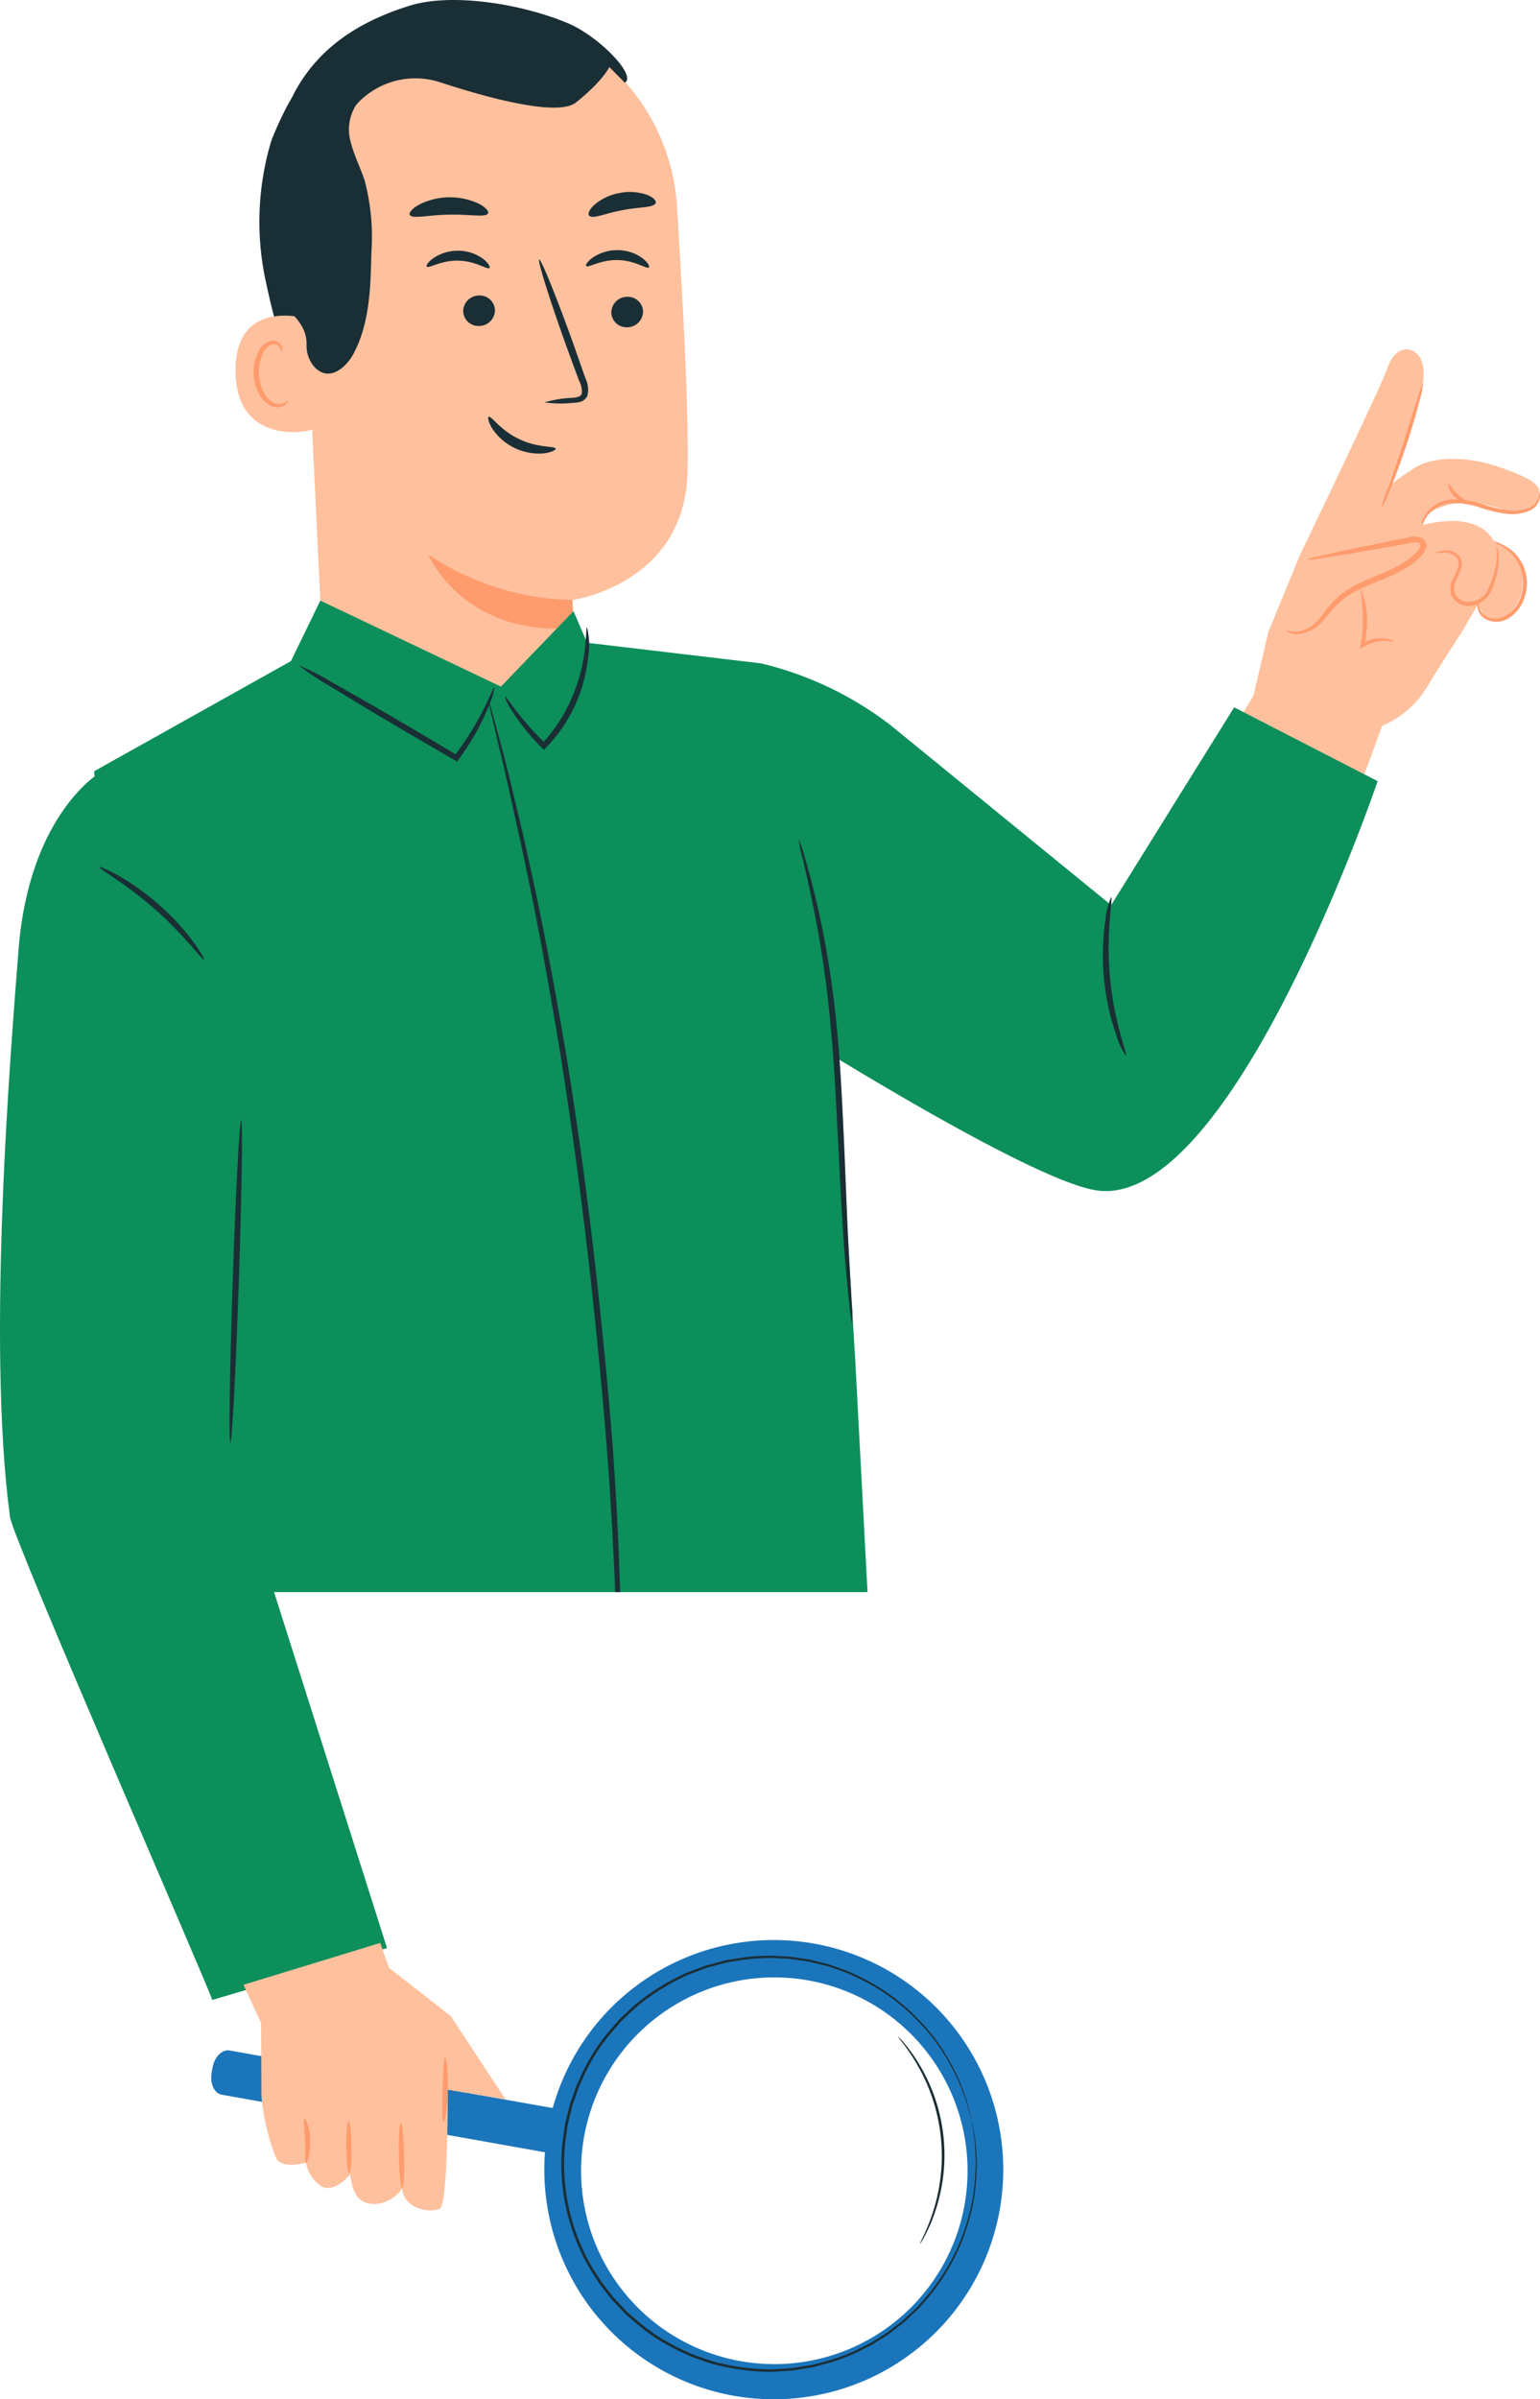<svg id="Personaje" xmlns="http://www.w3.org/2000/svg" xmlns:xlink="http://www.w3.org/1999/xlink" width="195.812" height="304.857" viewBox="0 0 195.812 304.857">
  <defs>
    <clipPath id="clip-path">
      <rect id="Rectángulo_99" data-name="Rectángulo 99" width="195.812" height="304.857" fill="none"/>
    </clipPath>
  </defs>
  <path id="Trazado_220" data-name="Trazado 220" d="M18.858,166.815l-.886,8.844h88.405l-1.563-29.551-3.527-58.087-8.45-30.379L66.308,54.506l-31.6,1.928L8.033,71.356l4.391,46.618Z" transform="translate(3.928 26.651)" fill="#0c8f5a"/>
  <path id="Trazado_221" data-name="Trazado 221" d="M95.175,90.881l21.486-35.79,13.722,6.968-14.706,40.163Z" transform="translate(46.537 26.937)" fill="#ffc09d"/>
  <g id="Grupo_57" data-name="Grupo 57">
    <g id="Grupo_56" data-name="Grupo 56" clip-path="url(#clip-path)">
      <path id="Trazado_222" data-name="Trazado 222" d="M129.132,72.729c2.031-3.356,4.445-7.02,4.445-7.02l1.971-3.37a4.481,4.481,0,0,1,.451.642,2.908,2.908,0,0,0,.95,1.114,2.328,2.328,0,0,0,2.565-.627,5.7,5.7,0,0,0,1.7-5.368,5.622,5.622,0,0,0-3.633-4,4.153,4.153,0,0,0-1.032-1.231c-2.85-2.3-7.936-.719-7.936-.719l.526-1.275s3.029-3.009,9.733-.676a4.361,4.361,0,0,0,3.1-.046,2.223,2.223,0,0,0,1.359-1.318c.527-1.645-.5-2.439-4.668-3.95s-8.694-1.595-11.185.042a29.788,29.788,0,0,0-3.361,2.439s4.066-11.775,4.293-12.531c.658-2.186.231-4.3-1.185-4.875-.908-.365-2.329-.155-3.173,2.366-.73,2.181-11.06,23.6-11.06,23.6l-4.014,9.742-2.006,8.57,12.5,5.677,3.145-1.961a12.185,12.185,0,0,0,6.513-5.228" transform="translate(52.308 14.582)" fill="#ffc09d"/>
      <path id="Trazado_223" data-name="Trazado 223" d="M109.813,57.567c1.123.744,2.7.253,3.734-.622s1.748-2.076,2.72-3.023c2.9-2.835,7.7-3.072,10.469-6.041.386-.414.733-1.044.411-1.505-.3-.426-.937-.375-1.45-.277l-13.2,2.512" transform="translate(53.694 22.507)" fill="#ffc09d"/>
      <path id="Trazado_224" data-name="Trazado 224" d="M112.5,48.733a5.468,5.468,0,0,1,1.4-.417c.911-.22,2.233-.514,3.87-.859l5.758-1.178,1.665-.331a2.662,2.662,0,0,1,2.01.08,1.115,1.115,0,0,1,.411,1.191,2.319,2.319,0,0,1-.529.965,9,9,0,0,1-1.5,1.294c-2.213,1.495-4.623,2.1-6.551,3.09a10.263,10.263,0,0,0-2.522,1.683c-.688.648-1.23,1.389-1.8,2.021a4.76,4.76,0,0,1-3.515,1.927c-1.01-.024-1.415-.5-1.382-.508a3.956,3.956,0,0,0,1.373.211,4.609,4.609,0,0,0,3.115-1.98c.527-.628,1.045-1.4,1.77-2.123a10.51,10.51,0,0,1,2.646-1.855c1.994-1.056,4.394-1.7,6.435-3.09a8.366,8.366,0,0,0,1.361-1.163c.374-.417.511-.917.247-1.056-.264-.2-.87-.083-1.434.028l-1.671.305-5.786,1.017c-1.65.28-2.987.491-3.914.622a5.378,5.378,0,0,1-1.453.125" transform="translate(53.693 22.385)" fill="#ff9b6c"/>
      <path id="Trazado_225" data-name="Trazado 225" d="M121.4,46.179a5.546,5.546,0,0,1,1.54-2.018,4.3,4.3,0,0,1,2.555-.817,10.966,10.966,0,0,1,3.346.585,17.5,17.5,0,0,0,3.434.8,5.655,5.655,0,0,0,2.9-.426,2.207,2.207,0,0,0,1.252-1.526,1.264,1.264,0,0,0,0-.721c-.048,0-.048.255-.18.672a2.091,2.091,0,0,1-1.214,1.261,5.63,5.63,0,0,1-2.7.289,19.293,19.293,0,0,1-3.337-.822,10.62,10.62,0,0,0-3.5-.566,4.518,4.518,0,0,0-2.759,1,4.007,4.007,0,0,0-1.167,1.589,1.373,1.373,0,0,0-.156.7" transform="translate(59.352 20.565)" fill="#ff9b6c"/>
      <path id="Trazado_226" data-name="Trazado 226" d="M123.29,32.623a13.9,13.9,0,0,0-.823,2.336c-.524,1.616-1.149,3.541-1.84,5.668L118.7,46.271a13.95,13.95,0,0,0-.74,2.363,11.115,11.115,0,0,0,1.066-2.242c.587-1.416,1.328-3.4,2.067-5.612s1.328-4.245,1.706-5.727a11.094,11.094,0,0,0,.488-2.43" transform="translate(57.675 15.951)" fill="#ff9b6c"/>
      <path id="Trazado_227" data-name="Trazado 227" d="M122.582,47.481a2.979,2.979,0,0,0,.776-.042,2.294,2.294,0,0,1,1.845.508,1.222,1.222,0,0,1,.281,1.181,6.593,6.593,0,0,1-.624,1.489,2.764,2.764,0,0,0-.341,1.94A2.331,2.331,0,0,0,126,54.079a2.694,2.694,0,0,0,2.117-.2,3.385,3.385,0,0,0,1.426-1.355,10.923,10.923,0,0,0,.968-3.036,6.357,6.357,0,0,0,.054-2.14,1.417,1.417,0,0,0-.287-.731c-.042.018.06.274.1.758a7.591,7.591,0,0,1-.205,2.05,11.726,11.726,0,0,1-1.023,2.881,2.682,2.682,0,0,1-2.978,1.3,1.872,1.872,0,0,1-1.187-1.19,2.363,2.363,0,0,1,.286-1.617,6.537,6.537,0,0,0,.615-1.61,1.578,1.578,0,0,0-.439-1.5,2.4,2.4,0,0,0-2.113-.447,2.027,2.027,0,0,0-.752.231" transform="translate(59.938 22.796)" fill="#ff9b6c"/>
      <path id="Trazado_228" data-name="Trazado 228" d="M126.305,53.629c-.021-.012-.17.219-.159.688a2.131,2.131,0,0,0,.965,1.66,2.881,2.881,0,0,0,2.854.049,4.745,4.745,0,0,0,2.2-2.729,5.653,5.653,0,0,0,.051-3.481,5.373,5.373,0,0,0-1.54-2.379,5.119,5.119,0,0,0-1.623-.993,1.48,1.48,0,0,0-.682-.15,8.86,8.86,0,0,1,2.062,1.4,5.3,5.3,0,0,1,1.346,2.26,5.4,5.4,0,0,1-.082,3.194,4.412,4.412,0,0,1-1.942,2.481,2.555,2.555,0,0,1-2.46.057,2.018,2.018,0,0,1-.957-1.385c-.069-.415.009-.657-.033-.667" transform="translate(61.68 22.631)" fill="#ff9b6c"/>
      <path id="Trazado_229" data-name="Trazado 229" d="M120.421,56.963c.018-.042-.378-.267-1.133-.354a4.706,4.706,0,0,0-2.96.682l.357.246a13.272,13.272,0,0,0,.268-1.659,10.529,10.529,0,0,0-.777-5.722,26.829,26.829,0,0,1,.287,5.677c-.057.566-.141,1.111-.24,1.608l-.109.551.466-.305a4.95,4.95,0,0,1,2.688-.782c.712,0,1.133.121,1.152.058" transform="translate(56.776 24.523)" fill="#ff9b6c"/>
      <path id="Trazado_230" data-name="Trazado 230" d="M123.708,41.285c-.13.019.042,1.014.931,1.8s1.894.85,1.9.719c.031-.14-.806-.393-1.568-1.087-.777-.677-1.126-1.476-1.261-1.429" transform="translate(60.469 20.186)" fill="#ff9b6c"/>
      <path id="Trazado_231" data-name="Trazado 231" d="M143.912,71.581,125.669,62.2,110.026,87.332,81.959,64.451a43.62,43.62,0,0,0-16.45-7.839l-1.587,5,4.884,41.253s31.508,19.949,39.719,20.764c17.144,1.7,35.387-52.044,35.387-52.044" transform="translate(31.255 27.681)" fill="#0c8f5a"/>
      <path id="Trazado_232" data-name="Trazado 232" d="M68.207,71.628a14.488,14.488,0,0,1,.777,2.318c.469,1.5,1.044,3.706,1.68,6.449.613,2.747,1.255,6.041,1.76,9.732s.886,7.768,1.149,12.05c.5,8.573.7,16.325,1.014,21.931.15,2.7.275,4.939.371,6.641a14.682,14.682,0,0,1,.051,2.443,14.922,14.922,0,0,1-.351-2.42c-.188-1.56-.39-3.827-.616-6.629-.459-5.6-.744-13.371-1.242-21.917-.262-4.272-.622-8.331-1.082-12.005s-1.047-6.962-1.59-9.712c-.563-2.744-1.054-4.961-1.432-6.484a14.725,14.725,0,0,1-.487-2.4" transform="translate(33.346 35.023)" fill="#1a2e35"/>
      <path id="Trazado_233" data-name="Trazado 233" d="M97.116,96.712a8.946,8.946,0,0,1-1.276-2.749,30.264,30.264,0,0,1-1.528-7.157,30.947,30.947,0,0,1,.194-7.315,9.072,9.072,0,0,1,.737-2.939c.241.039-.7,4.576-.158,10.184.473,5.615,2.26,9.893,2.031,9.976" transform="translate(46.052 37.43)" fill="#1a2e35"/>
      <path id="Trazado_234" data-name="Trazado 234" d="M18.092,177.82l.115-.642c.244-1.374,1.215-2.351,2.165-2.181l43.047,7.667c.213.037.339.317.286.622l-.8,4.509c-.055.307-.271.524-.484.487l-43.047-7.667c-.951-.17-1.525-1.42-1.279-2.795" transform="translate(8.818 85.557)" fill="#1b75bb"/>
      <path id="Trazado_235" data-name="Trazado 235" d="M64.574,168.765A27.7,27.7,0,1,1,48.24,188.133a27.565,27.565,0,0,1,16.334-19.368M85.22,218.182a25.84,25.84,0,1,0-15.747,1.352,25.844,25.844,0,0,0,15.747-1.352" transform="translate(23.239 81.465)" fill="#1b75bb"/>
      <path id="Trazado_236" data-name="Trazado 236" d="M81.717,223.2a29.178,29.178,0,1,1,9.4-3.825,28.879,28.879,0,0,1-9.4,3.825M70.59,170.771a24.57,24.57,0,1,0,10.587.1,24.527,24.527,0,0,0-10.587-.1" transform="translate(22.8 81.025)" fill="#1b75bb"/>
      <path id="Trazado_237" data-name="Trazado 237" d="M100.108,187.848s-.049-.137-.127-.408-.194-.683-.339-1.2c-.074-.265-.155-.561-.246-.886s-.252-.664-.392-1.039-.3-.779-.466-1.209a14.392,14.392,0,0,0-.636-1.331,25.044,25.044,0,0,0-4.3-6.213,26.16,26.16,0,0,0-8.063-5.872l-1.282-.587c-.442-.173-.9-.319-1.361-.481s-.916-.35-1.4-.456l-1.465-.354-.743-.176-.765-.107-1.551-.216c-.523-.058-1.057-.052-1.593-.082a13.074,13.074,0,0,0-1.621-.021,24.528,24.528,0,0,0-3.314.316c-.555.1-1.121.164-1.68.292l-1.674.448c-.28.08-.566.14-.843.238l-.823.313c-.549.216-1.114.406-1.66.646a27.684,27.684,0,0,0-3.2,1.727,27.279,27.279,0,0,0-3.02,2.177c-.478.408-.923.859-1.389,1.289-.226.223-.475.426-.683.669l-.631.724A23.9,23.9,0,0,0,50.6,182.62l-.42.913-.335.95-.334.956a6.462,6.462,0,0,0-.29.972q-.241.989-.482,1.988-.145,1.016-.29,2.04a25.876,25.876,0,0,0,3.438,16.122l1.1,1.745,1.252,1.617.314.4.348.369.694.737.694.731.755.661a29.5,29.5,0,0,0,3.137,2.428A29.311,29.311,0,0,0,63.6,217.1l.873.4c.289.135.6.219.9.331.6.2,1.191.433,1.794.61a26.986,26.986,0,0,0,3.646.755,27.639,27.639,0,0,0,3.621.274c.6,0,1.191-.061,1.779-.088l.881-.051c.292-.024.578-.086.865-.127l1.711-.274c.563-.112,1.106-.283,1.654-.42a24.44,24.44,0,0,0,3.154-1.063,13.363,13.363,0,0,0,1.473-.68c.478-.246.966-.46,1.422-.725l1.327-.832.655-.409c.2-.155.405-.31.608-.465l1.193-.92c.4-.295.731-.664,1.093-.987s.712-.657,1.047-.995l.931-1.06a26.155,26.155,0,0,0,4.964-8.652,25.119,25.119,0,0,0,1.392-7.427c.009-.521.079-1.012.037-1.474-.025-.46-.048-.892-.068-1.292s-.031-.773-.066-1.109q-.076-.5-.138-.91c-.079-.536-.14-.947-.182-1.237s-.051-.424-.051-.424.034.14.085.417.124.7.216,1.234c.048.272.1.576.156.91.04.338.052.71.082,1.112s.055.835.085,1.3a14.242,14.242,0,0,1-.021,1.48,24.945,24.945,0,0,1-1.345,7.486,26.228,26.228,0,0,1-4.96,8.749l-.937,1.074c-.335.342-.7.667-1.051,1.008s-.7.7-1.1,1l-1.2.934-.612.472-.66.415-1.339.846c-.459.269-.953.487-1.435.737a13.805,13.805,0,0,1-1.487.692A24.643,24.643,0,0,1,81.4,218.8c-.554.14-1.1.314-1.672.429l-1.729.28c-.292.042-.581.106-.877.131l-.89.054c-.6.028-1.2.086-1.8.091a28.955,28.955,0,0,1-7.36-1.026c-.61-.18-1.209-.412-1.818-.616-.3-.113-.615-.2-.908-.334l-.884-.408a29.605,29.605,0,0,1-3.471-1.866,30.038,30.038,0,0,1-3.179-2.455l-.765-.67-.7-.74-.7-.746-.354-.374-.317-.406q-.632-.815-1.27-1.638l-1.112-1.767A26.19,26.19,0,0,1,48.1,190.4q.147-1.039.295-2.067.246-1.012.49-2.013a6.589,6.589,0,0,1,.295-.986l.338-.968.341-.963.426-.923a24.193,24.193,0,0,1,4.306-6.657l.642-.733c.211-.244.463-.45.692-.674.473-.436.925-.892,1.409-1.3a28.892,28.892,0,0,1,6.3-3.94c.554-.243,1.126-.435,1.681-.652l.835-.314c.28-.1.57-.158.853-.238l1.693-.45c.564-.128,1.139-.192,1.7-.29a24.573,24.573,0,0,1,3.352-.311,13.36,13.36,0,0,1,1.639.025c.542.031,1.081.028,1.611.088l1.566.225.773.11.75.18,1.479.363c.49.109.947.314,1.415.465.462.167.925.316,1.371.491q.654.3,1.292.6a26.205,26.205,0,0,1,8.1,5.962,24.935,24.935,0,0,1,4.282,6.286,14.5,14.5,0,0,1,.624,1.343c.161.435.313.843.453,1.221s.278.724.378,1.048c.083.328.161.627.229.895.133.526.234.929.307,1.215s.092.415.092.415" transform="translate(23.446 81.604)" fill="#1a2e35"/>
      <path id="Trazado_238" data-name="Trazado 238" d="M79.478,200.153a8.38,8.38,0,0,1,.459-1.013,25.523,25.523,0,0,0,1.114-2.8,23.1,23.1,0,0,0-2.029-19.147,25.157,25.157,0,0,0-1.678-2.5,8.11,8.11,0,0,1-.66-.895c.009-.007.082.06.213.2s.326.335.552.613a20.009,20.009,0,0,1,1.782,2.463,22.379,22.379,0,0,1,2.052,19.353,20.054,20.054,0,0,1-1.225,2.783c-.164.319-.317.552-.412.715s-.156.243-.167.237" transform="translate(37.494 84.977)" fill="#1a2e35"/>
      <path id="Trazado_239" data-name="Trazado 239" d="M26.986,221.97C26.734,220.8,1.656,163.458,1.272,160.6c-3.02-22.442.168-60.121,1.069-71.911,1.359-17.8,10.7-22.906,10.7-22.906s5.679,5.433,11.889,17.3,5.526,26.078,5.526,26.078L29.1,152.036l20.108,63.337Z" transform="translate(0 32.166)" fill="#0c8f5a"/>
      <path id="Trazado_240" data-name="Trazado 240" d="M21.08,95.621c.214.007.079,9.178-.3,20.479s-.862,20.463-1.075,20.455-.08-9.175.3-20.481.861-20.461,1.075-20.454" transform="translate(9.585 46.755)" fill="#1a2e35"/>
      <path id="Trazado_241" data-name="Trazado 241" d="M21.8,85.756c-.194.14-2.528-3.14-6.225-6.377C11.9,76.114,8.358,74.206,8.473,74c.068-.177,3.852,1.459,7.616,4.8,3.783,3.317,5.878,6.869,5.712,6.958" transform="translate(4.142 36.175)" fill="#1a2e35"/>
      <path id="Trazado_242" data-name="Trazado 242" d="M38.18,165.812l1.1,3.149,7.878,6.158L54.1,185.687l-7.338-1.222s.06,14.48-1,15.094-4.559.174-4.8-2.557a4.524,4.524,0,0,1-3.4,1.989c-2.123.012-2.889-1.2-3.206-3.777,0,0-1.959,2.437-3.633,1.535a4.464,4.464,0,0,1-1.988-3.024s-3.032.925-3.8-.588a27.255,27.255,0,0,1-1.861-7.883c-.009-1.821-.046-9.255-.046-9.255l-2.233-4.87Z" transform="translate(10.171 81.075)" fill="#ffc09d"/>
      <path id="Trazado_243" data-name="Trazado 243" d="M34.305,181.174c-.182,0-.287,1.87-.238,4.168s.238,4.157.42,4.153.287-1.87.237-4.168-.237-4.157-.418-4.153" transform="translate(16.651 88.587)" fill="#ff9b6c"/>
      <path id="Trazado_244" data-name="Trazado 244" d="M29.863,181c-.183,0-.31,1.5-.289,3.341s.188,3.337.368,3.334.31-1.5.289-3.341S30.041,181,29.863,181" transform="translate(14.459 88.502)" fill="#ff9b6c"/>
      <path id="Trazado_245" data-name="Trazado 245" d="M26.068,180.76c-.2.028-.071,1.312.018,2.838.073,1.522-.064,2.781.128,2.817.162.039.6-1.218.527-2.848a5.3,5.3,0,0,0-.673-2.807" transform="translate(12.695 88.384)" fill="#ff9b6c"/>
      <path id="Trazado_246" data-name="Trazado 246" d="M38.137,175.578c-.185.006-.264,1.84-.326,4.093s-.079,4.09.106,4.107.49-1.811.549-4.089-.15-4.118-.329-4.111" transform="translate(18.467 85.85)" fill="#ff9b6c"/>
      <path id="Trazado_247" data-name="Trazado 247" d="M27.937,48.52a102.082,102.082,0,0,1-5.058-16.889,35.676,35.676,0,0,1,.768-17.455c.28-.846,2.726-6.548,3.617-6.493.636.04-.807,5.327-.466,5.866,3.25,5.144,4.311,11.437,4.041,17.515a79.716,79.716,0,0,1-2.9,17.457" transform="translate(10.837 3.756)" fill="#1a2e35"/>
      <path id="Trazado_248" data-name="Trazado 248" d="M73.458,25.622A26.128,26.128,0,0,0,47.832,1.149l-1.6-.028c-14.747.6-21.34,13.816-20.329,28.54l2.487,51.817L33.4,86.336a16.1,16.1,0,0,0,26.579-6.784c-.107-4.154.167-3.856.2-3.858,0,0,14.2-1.955,14.623-16.112.2-6.88-.533-21.13-1.345-33.96" transform="translate(12.615 0.548)" fill="#ffc09d"/>
      <path id="Trazado_249" data-name="Trazado 249" d="M54.913,53.1a34.213,34.213,0,0,1-18.341-5.771s4.315,10.377,18.466,9.348Z" transform="translate(17.882 23.142)" fill="#ff9b6c"/>
      <path id="Trazado_250" data-name="Trazado 250" d="M56.24,27.195A2.025,2.025,0,0,1,54.255,29.2a1.937,1.937,0,0,1-2.053-1.86,2.025,2.025,0,0,1,1.983-2.01,1.939,1.939,0,0,1,2.055,1.861" transform="translate(25.525 12.386)" fill="#1a2e35"/>
      <path id="Trazado_251" data-name="Trazado 251" d="M43.593,27.082a2.023,2.023,0,0,1-1.985,2.007,1.937,1.937,0,0,1-2.053-1.86,2.023,2.023,0,0,1,1.983-2.009,1.937,1.937,0,0,1,2.055,1.861" transform="translate(19.341 12.331)" fill="#1a2e35"/>
      <path id="Trazado_252" data-name="Trazado 252" d="M58.033,23.543c-.256.259-1.767-.9-3.944-.934-2.172-.063-3.789,1.029-4.02.758-.115-.121.149-.591.853-1.085a5.556,5.556,0,0,1,3.225-.934A5.346,5.346,0,0,1,57.28,22.42c.661.526.88,1.007.753,1.123" transform="translate(24.469 10.438)" fill="#1a2e35"/>
      <path id="Trazado_253" data-name="Trazado 253" d="M44.42,23.593c-.256.259-1.77-.9-3.944-.934-2.172-.063-3.789,1.029-4.022.758-.113-.121.147-.591.855-1.085a5.547,5.547,0,0,1,3.224-.934,5.341,5.341,0,0,1,3.134,1.072c.658.526.878,1.007.753,1.123" transform="translate(17.812 10.462)" fill="#1a2e35"/>
      <path id="Trazado_254" data-name="Trazado 254" d="M46.732,40.3a14.466,14.466,0,0,1,3.545-.576c.557-.048,1.084-.149,1.184-.527a2.823,2.823,0,0,0-.341-1.653q-.75-2.03-1.569-4.26c-2.178-6.065-3.743-11.045-3.5-11.131s2.208,4.76,4.385,10.823c.523,1.5,1.023,2.921,1.5,4.285a3.212,3.212,0,0,1,.25,2.184,1.4,1.4,0,0,1-.928.8,3.83,3.83,0,0,1-.945.115,14.23,14.23,0,0,1-3.582-.058" transform="translate(22.506 10.829)" fill="#1a2e35"/>
      <path id="Trazado_255" data-name="Trazado 255" d="M44.955,18.874c-.267.57-2.406.1-4.976.173-2.573.025-4.69.585-4.981.025-.128-.267.28-.788,1.161-1.283a8.653,8.653,0,0,1,7.585-.152c.9.46,1.328.966,1.211,1.237" transform="translate(17.102 8.232)" fill="#1a2e35"/>
      <path id="Trazado_256" data-name="Trazado 256" d="M58.778,17.825c-.331.578-2.143.447-4.2.868-2.065.359-3.712,1.145-4.22.727-.229-.207-.061-.75.6-1.371a6.649,6.649,0,0,1,3.231-1.531,6.548,6.548,0,0,1,3.551.246c.831.338,1.176.785,1.036,1.062" transform="translate(24.578 8.013)" fill="#1a2e35"/>
      <path id="Trazado_257" data-name="Trazado 257" d="M29.652,27.44c-.24-.109-9.68-3.048-9.538,6.639s9.836,7.546,9.848,7.269-.31-13.908-.31-13.908" transform="translate(9.834 13.171)" fill="#ffc09d"/>
      <path id="Trazado_258" data-name="Trazado 258" d="M26.034,36.714c-.043-.03-.167.121-.451.255a1.678,1.678,0,0,1-1.26.045c-1.029-.36-1.915-1.973-1.986-3.718a5.558,5.558,0,0,1,.436-2.423,1.948,1.948,0,0,1,1.251-1.313.858.858,0,0,1,1,.448c.134.268.076.463.128.479.027.024.205-.165.121-.564a1.077,1.077,0,0,0-.39-.6,1.273,1.273,0,0,0-.937-.234,2.371,2.371,0,0,0-1.741,1.528,5.73,5.73,0,0,0-.546,2.708c.091,1.951,1.117,3.763,2.522,4.147a1.806,1.806,0,0,0,1.54-.278c.3-.244.345-.462.311-.478" transform="translate(10.589 14.217)" fill="#ff9b6c"/>
      <path id="Trazado_259" data-name="Trazado 259" d="M68.469,10.51c1.547-.9-3.274-5.866-7.168-7.525C55.419.481,46.492-.938,41.16.708c-6.419,1.983-11.714,5.323-14.82,11.28a38.1,38.1,0,0,0-3.822,19.549,11.567,11.567,0,0,0,1.5,5.886c1.4,2.108,4.029,3.4,3.984,6.353a4.056,4.056,0,0,0,1.075,2.932c1.815,1.845,3.941.022,4.9-1.776,2.04-3.843,2.171-8.377,2.257-12.726a28.289,28.289,0,0,0-.828-9.2c-.511-1.6-1.307-3.112-1.729-4.741a5.818,5.818,0,0,1,.573-4.851,6.068,6.068,0,0,1,.767-.813,10.1,10.1,0,0,1,9.976-2.141c5.5,1.8,14.879,4.465,17.267,2.558,3.438-2.744,4.235-4.5,4.235-4.5Z" transform="translate(10.98 0)" fill="#1a2e35"/>
      <path id="Trazado_260" data-name="Trazado 260" d="M50.262,39.622c.037.156-.5.471-1.467.593a7.147,7.147,0,0,1-6.577-3.13c-.518-.831-.61-1.441-.466-1.51.325-.17,1.5,1.738,3.873,2.826,2.342,1.155,4.564.862,4.637,1.221" transform="translate(20.385 17.39)" fill="#1a2e35"/>
      <path id="Trazado_261" data-name="Trazado 261" d="M24.728,59.305l3.91-8.049L51.6,62.185,60.83,52.6l2.406,5.573L51.6,71.379h-5L36.11,69.526Z" transform="translate(12.091 25.062)" fill="#0c8f5a"/>
      <path id="Trazado_262" data-name="Trazado 262" d="M50.4,59.569a9.813,9.813,0,0,1-.874,2.746,30.1,30.1,0,0,1-3.7,6.447l-.188.252-.277-.161L39.745,65.59c-3.986-2.342-7.573-4.5-10.15-6.094a30.913,30.913,0,0,1-4.089-2.719,30.643,30.643,0,0,1,4.367,2.247c2.647,1.474,6.279,3.556,10.265,5.9l5.584,3.314-.465.092c3.664-4.732,4.945-8.852,5.138-8.76" transform="translate(12.471 27.758)" fill="#1a2e35"/>
      <path id="Trazado_263" data-name="Trazado 263" d="M53.56,53.531a9,9,0,0,1,.17,3.618,19.443,19.443,0,0,1-2.755,8.3,18.766,18.766,0,0,1-2.632,3.393l-.258.264-.258-.253a25.877,25.877,0,0,1-3.684-4.529A6.588,6.588,0,0,1,43.109,62.3c.168-.112,1.831,2.835,5.223,6.033l-.515.01a20.052,20.052,0,0,0,2.5-3.292,21.587,21.587,0,0,0,2.872-7.964c.338-2.168.238-3.548.375-3.554" transform="translate(21.074 26.174)" fill="#1a2e35"/>
      <path id="Trazado_264" data-name="Trazado 264" d="M46.511,81.189c1.422,6.65,2.868,14.62,4.345,23.488,1.4,8.882,2.758,18.677,3.891,28.994,1.833,16.9,2.564,26.865,3.093,39.447a5.4,5.4,0,0,0,.624,0c-.415-12.777-1.057-22.117-2.947-39.532-1.133-10.33-2.51-20.137-3.956-29.024-1.516-8.876-3.021-16.845-4.515-23.488-.694-3.332-1.432-6.322-2.059-8.953S43.8,67.231,43.3,65.394c-.484-1.791-.865-3.206-1.142-4.232-.128-.445-.232-.8-.316-1.094A1.482,1.482,0,0,0,41.7,59.7a1.419,1.419,0,0,0,.057.387c.064.295.143.663.241,1.115l1,4.264c.454,1.848.99,4.111,1.562,6.752s1.286,5.633,1.946,8.969" transform="translate(20.389 29.191)" fill="#1a2e35"/>
    </g>
  </g>
</svg>
